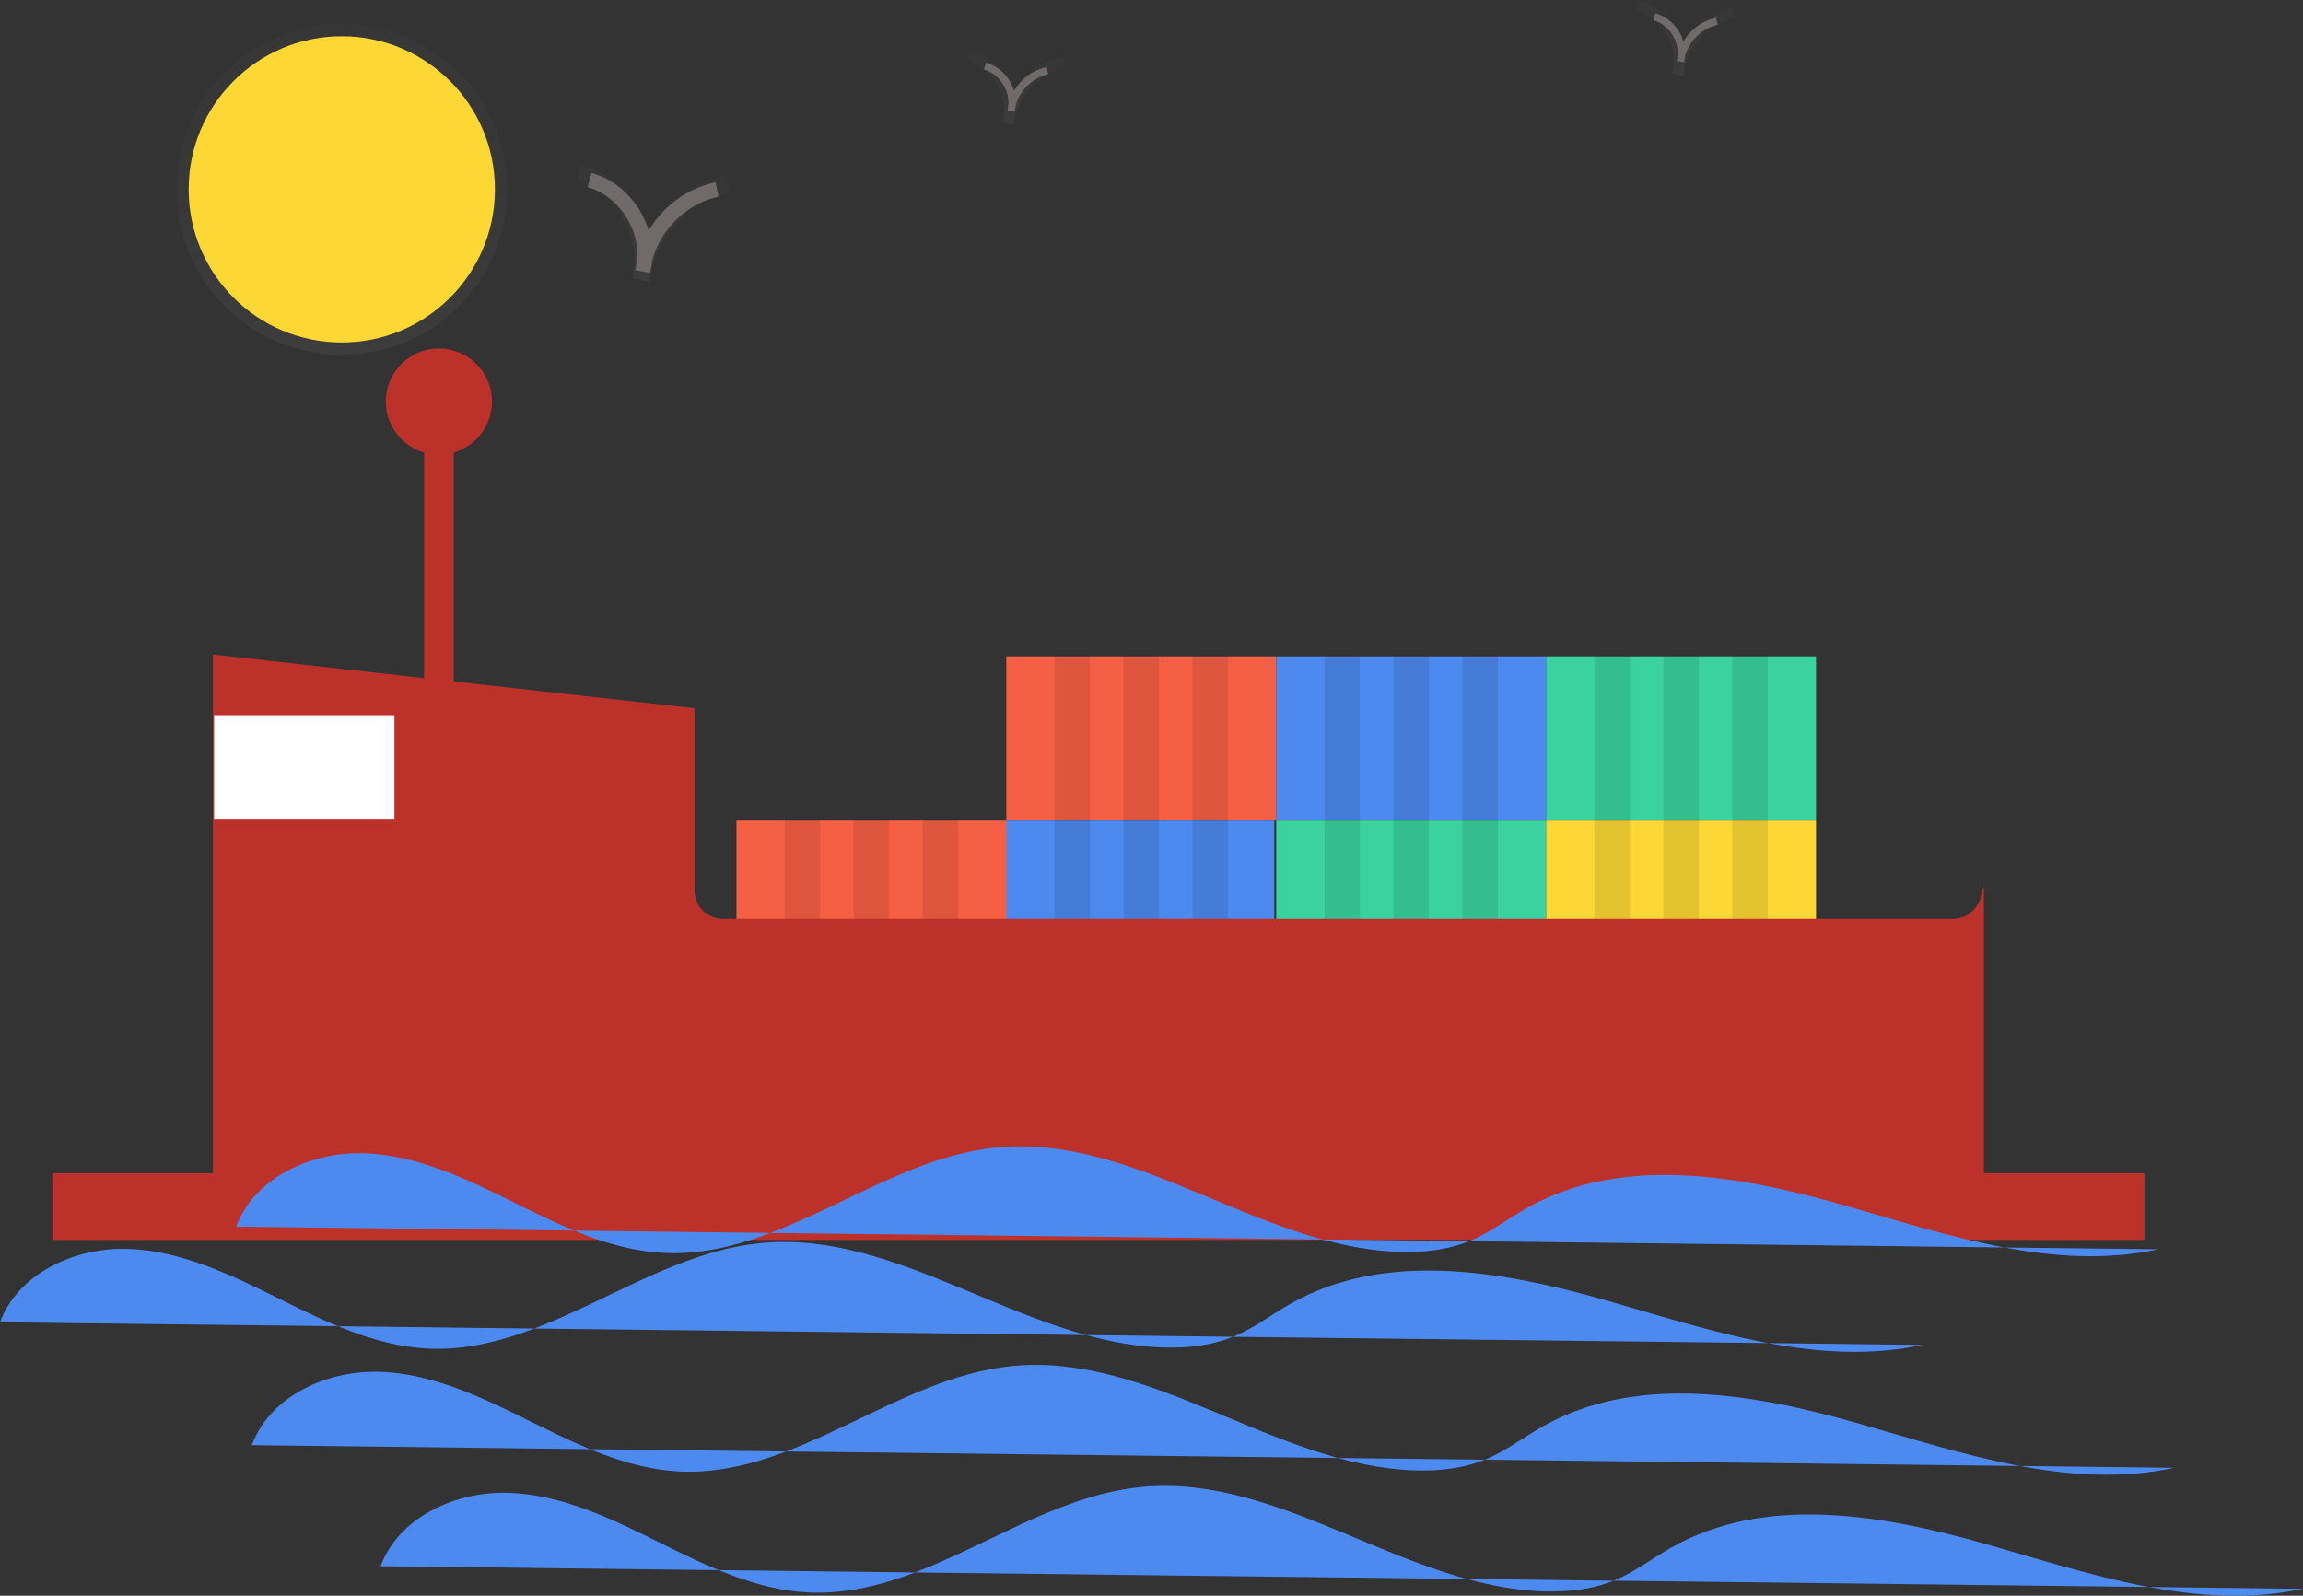 <svg data-name="Layer 1" xmlns="http://www.w3.org/2000/svg" xmlns:xlink="http://www.w3.org/1999/xlink" width="932.375" height="646.22" viewBox="0 0 932.375 646.22"><rect x="0" y="0" width="932.375" height="646.22" fill="#333333" stroke="none"/><defs><linearGradient id="a" x1="401.199" y1="238.812" x2="401.199" y2="191.492" gradientUnits="userSpaceOnUse"><stop offset="0" stop-color="gray" stop-opacity=".25"/><stop offset=".535" stop-color="gray" stop-opacity=".12"/><stop offset="1" stop-color="gray" stop-opacity=".1"/></linearGradient><linearGradient id="b" x1="548.199" y1="175.413" x2="548.199" y2="144.89" xlink:href="#a"/><linearGradient id="c" x1="819.199" y1="155.413" x2="819.199" y2="124.89" xlink:href="#a"/><linearGradient id="d" x1="138.375" y1="143.683" x2="138.375" y2="9.683" xlink:href="#a"/></defs><path fill="#bc312a" stroke="#bc312a" stroke-miterlimit="10" d="M172.188 163.11h11v147h-11z"/><path fill="#f55f44" d="M407.42 265.808h109.268v66.199H407.42z"/><path fill="#4d8af0" d="M516.688 265.808h109.268v66.199H516.688z"/><path fill="#3ad29f" d="M625.956 265.808h109.268v66.199H625.956z"/><path fill="#4d8af0" d="M406.623 332.007h109.268v66.199H406.623z"/><path fill="#f55f44" d="M298.152 332.007H407.42v66.199H298.152z"/><path fill="#3ad29f" d="M516.688 332.007h109.268v66.199H516.688z"/><path fill="#fdd835" d="M625.956 332.007h109.268v66.199H625.956z"/><path d="M426.961 265.409h14.356v66.199h-14.356zm27.915 0h14.356v66.199h-14.356zm27.915 0h14.356v66.199h-14.356zm53.438 0h14.356v66.199h-14.356zm27.915 0H578.5v66.199h-14.356zm27.915 0h14.356v66.199h-14.356zm53.437 0h14.356v66.199h-14.356zm27.916 0h14.356v66.199h-14.356zm27.915 0h14.356v66.199h-14.356zm-274.366 66.199h14.356v66.199h-14.356zm27.915 0h14.356v66.199h-14.356zm27.915 0h14.356v66.199h-14.356zm-165.098 0h14.356v66.199h-14.356zm27.915 0h14.356v66.199h-14.356zm27.915 0h14.356v66.199h-14.356zm162.706 0h14.356v66.199h-14.356zm27.915 0H578.5v66.199h-14.356zm27.915 0h14.356v66.199h-14.356zm53.437 0h14.356v66.199h-14.356zm27.916 0h14.356v66.199h-14.356zm27.915 0h14.356v66.199h-14.356z" opacity=".1"/><path fill="#bc312a" stroke="#bc312a" stroke-miterlimit="10" d="M21.688 475.61h846v26h-846z"/><path d="M790.688 372.61h-498a12.035 12.035 0 01-12-12v-73.324l-194-21.676v223h716v-128a12.035 12.035 0 01-12 12z" fill="#bc312a" stroke="#bc312a" stroke-miterlimit="10"/><path fill="#fff" d="M86.688 289.61h73v42h-73z"/><circle cx="177.688" cy="162.61" r="21" fill="#bc312a" stroke="#bc312a" stroke-miterlimit="10"/><path d="M95.617 496.739c7.436-20.076 30.819-30.532 52.211-29.695s41.319 10.502 60.494 20.022 39.033 19.278 60.416 20.327c47.519 2.33 87.51-38.126 134.863-42.718 56.294-5.458 106.25 40.385 162.777 42.274 9.94.332 20.079-.768 29.233-4.657 7.968-3.386 14.912-8.751 22.437-13.031 37.98-21.6 85.483-13.445 127.502-1.468s85.637 27.32 128.349 18.12" fill="#4d8af0"/><path d="M0 535.46c7.436-20.076 30.819-30.532 52.211-29.695s41.319 10.502 60.495 20.022 39.032 19.278 60.415 20.327c47.519 2.33 87.51-38.126 134.863-42.718 56.294-5.458 106.251 40.385 162.777 42.273 9.94.332 20.08-.767 29.233-4.657 7.968-3.385 14.912-8.75 22.437-13.03 37.98-21.6 85.483-13.445 127.502-1.468s85.637 27.32 128.35 18.12m-676.344 40.61c7.436-20.076 30.819-30.532 52.211-29.695s41.318 10.502 60.494 20.022 39.032 19.278 60.416 20.327c47.519 2.33 87.51-38.126 134.863-42.718 56.294-5.458 106.25 40.385 162.776 42.273 9.941.332 20.08-.767 29.234-4.657 7.968-3.385 14.912-8.75 22.437-13.03 37.98-21.6 85.483-13.445 127.501-1.468s85.637 27.32 128.35 18.12m-726.128 39.819c7.437-20.076 30.82-30.532 52.212-29.694s41.318 10.502 60.494 20.021 39.032 19.279 60.415 20.327c47.52 2.33 87.51-38.126 134.864-42.717 56.293-5.458 106.25 40.385 162.776 42.273 9.94.332 20.08-.767 29.234-4.657 7.968-3.386 14.911-8.75 22.437-13.03 37.979-21.6 85.482-13.445 127.5-1.468s85.638 27.32 128.35 18.12" fill="#4d8af0"/><path d="M399.76 238.812l-6.894-1.22a44.53 44.53 0 01.832-5.07c1.17-14.781-9.079-30.335-23.488-34.258l1.844-6.772c13.129 3.574 23.254 14.56 27.096 27.356A48.519 48.519 0 01430.8 195.9l1.388 6.881c-15.105 3.047-27.943 15.89-31.534 30.859a35.469 35.469 0 01-.893 5.172z" transform="translate(-136.812 -124.89)" fill="url(#a)" opacity=".5"/><path d="M263.157 110.486l-5.893-1.043a38.063 38.063 0 01.711-4.334c1-12.634-7.76-25.93-20.078-29.283l1.577-5.789c11.222 3.055 19.877 12.447 23.161 23.384a41.473 41.473 0 0127.054-19.615l1.186 5.882c-12.91 2.604-23.885 13.582-26.954 26.377a30.317 30.317 0 01-.764 4.421z" fill="#706a6a"/><path d="M547.271 175.413l-4.447-.787a28.726 28.726 0 01.537-3.27c.755-9.534-5.857-19.567-15.151-22.097l1.19-4.369c8.468 2.306 15 9.393 17.477 17.646a31.296 31.296 0 0120.415-14.802l.896 4.439c-9.743 1.965-18.024 10.25-20.34 19.904a22.878 22.878 0 01-.577 3.336z" transform="translate(-136.812 -124.89)" fill="url(#b)" opacity=".5"/><path d="M818.271 155.413l-4.447-.787a28.726 28.726 0 01.537-3.27c.755-9.534-5.857-19.567-15.151-22.097l1.19-4.369c8.468 2.306 15 9.393 17.477 17.646a31.296 31.296 0 0120.415-14.802l.896 4.439c-9.743 1.965-18.024 10.25-20.34 19.904a22.878 22.878 0 01-.577 3.336z" transform="translate(-136.812 -124.89)" fill="url(#c)" opacity=".5"/><path d="M410.784 45.179l-2.89-.512a18.664 18.664 0 01.349-2.125c.49-6.195-3.806-12.715-9.846-14.359l.773-2.839a16.856 16.856 0 0111.358 11.467 20.337 20.337 0 0113.266-9.619l.581 2.885a17.712 17.712 0 00-13.217 12.934 14.866 14.866 0 01-.374 2.168zm271-20l-2.89-.512a18.664 18.664 0 01.349-2.125c.49-6.195-3.806-12.715-9.846-14.359l.773-2.839a16.856 16.856 0 0111.358 11.467 20.337 20.337 0 0113.266-9.619l.581 2.885a17.712 17.712 0 00-13.217 12.934 14.866 14.866 0 01-.374 2.168z" fill="#706a6a"/><circle cx="138.375" cy="76.683" r="67" fill="url(#d)" opacity=".5"/><circle cx="138.375" cy="76.683" r="62" fill="#fdd835"/></svg>